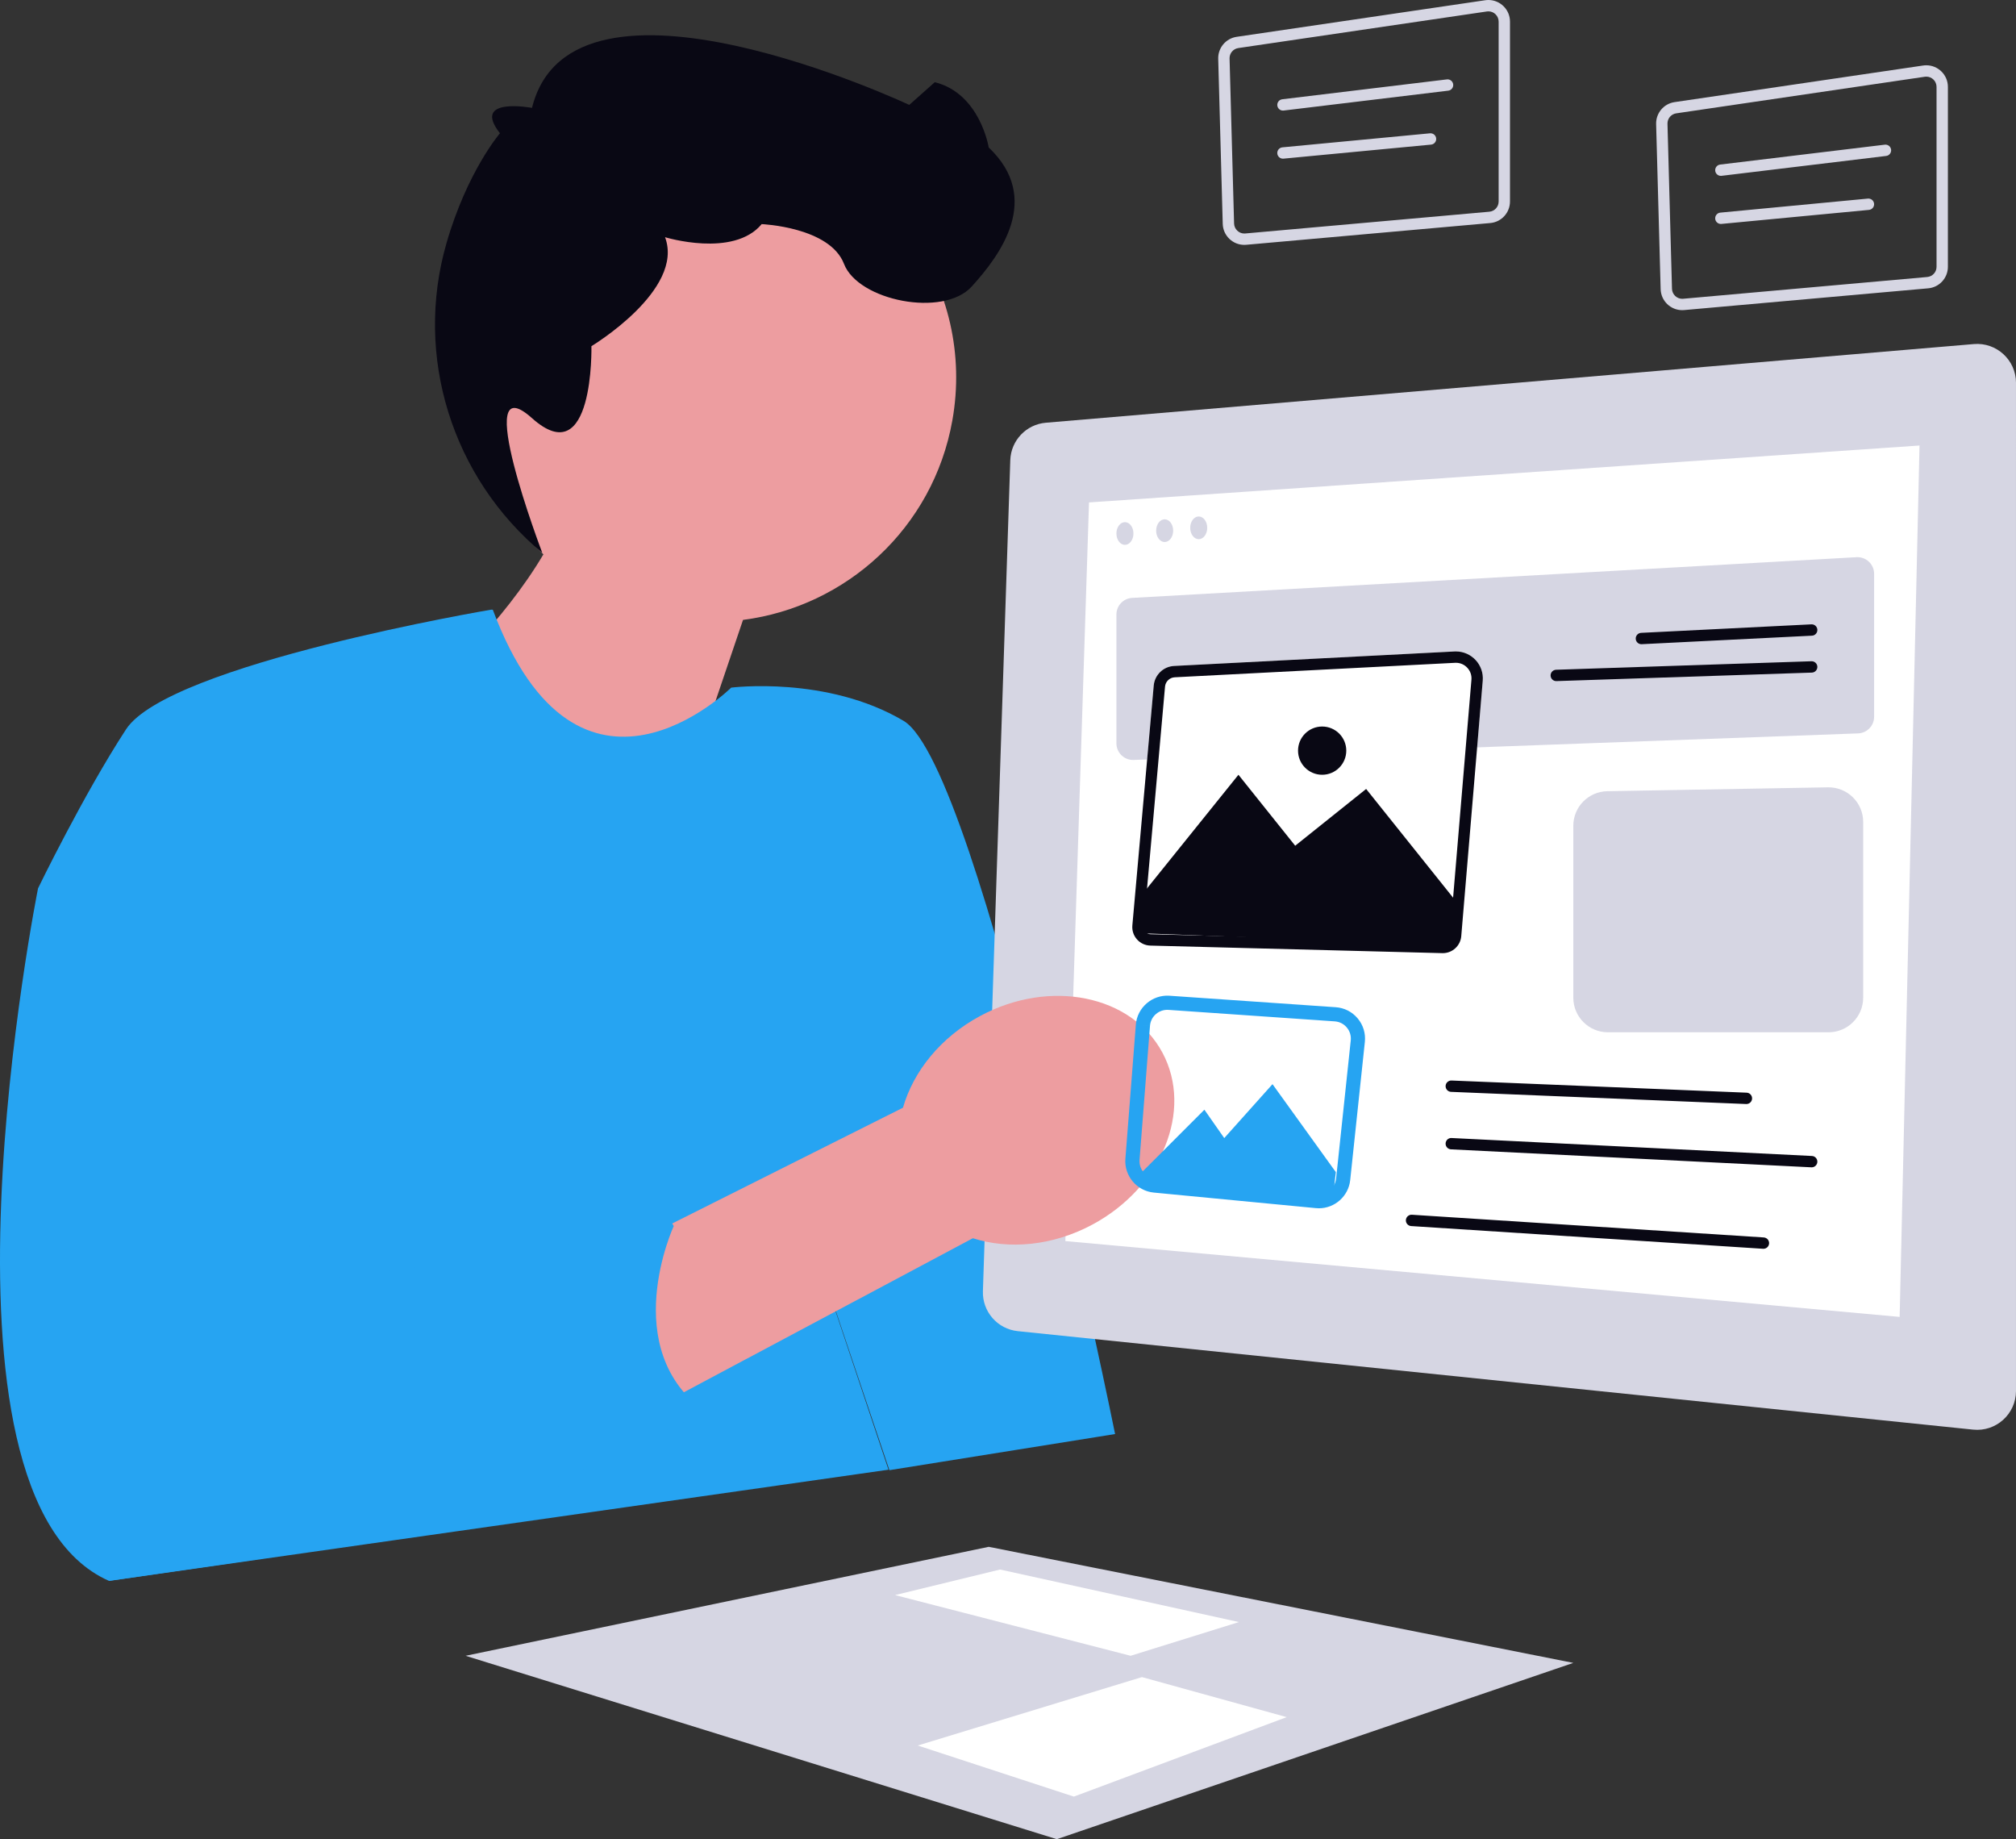 <svg xmlns="http://www.w3.org/2000/svg" width="710.41" height="647.958" viewBox="0 0 710.41 647.958" xmlns:xlink="http://www.w3.org/1999/xlink" role="img" artist="Katerina Limpitsouni" source="https://undraw.co/"><rect x="0" y="0" width="710.41" height="647.958" fill="#333333" stroke="none"/><path d="M166.156,117.905c8.349-46.788,53.046-77.949,99.834-69.6,46.788,8.349,77.949,53.046,69.601,99.834-6.771,37.945-37.45,65.608-73.762,70.257l-35.69,105.312-71.075-84.472s22.136-19.755,36.43-43.934c-20.154-19.251-30.601-47.903-25.338-77.397Z" fill="#ed9da0"/><path d="M173.097,214.788s-113.687,19.17-128.687,42.17-31,56-31,56c0,0-43,214,25,244l274.687-39.17-33.687-100.83,34,101,79.534-12.732s-47.534-235.268-74.534-251.268c-27-16-60.751-11.701-60.751-11.701,0,0-53.748,53.404-83.998-27.448l-.563-.021Z" fill="#26a4f2"/><path d="M234.352,83.566s24.058,7.392,34.058-4.608c0,0,24,1,29,14s35,19,45,8c10-11,25-31,6-49,0,0-3-19-19-23l-9,8s-118.876-55.906-132.938,1.047c0,0-21.527-4.058-11.294,8.948,0,0-11.53,13.369-18.844,38.721-11.48,39.789,1.95,82.603,33.764,109.115l0.0 0s-25.563-67.102-3.625-47.466,20.938-25.364,20.938-25.364c0,0,32.884-19.784,25.942-38.392Z" fill="#090814"/><path d="M695.555,121.217l-327.012,27.713c-6.919.586-12.305,6.258-12.534,13.198l-9.645,292.768c-.237,7.191,5.13,13.339,12.286,14.077l336.657,34.696c8.078.833,15.102-5.505,15.102-13.626V134.866c0-8.022-6.862-14.327-14.855-13.649Z" fill="#d6d6e3"/><polygon points="383.749 177.012 375.41 437.242 669.41 463.958 676.41 156.958 383.749 177.012" fill="#fff"/><path d="M398.944,210.647l255.274-14.341c3.362-.189,6.192,2.486,6.192,5.854v50.364c0,3.155-2.496,5.744-5.648,5.859l-255.274,9.353c-3.32.122-6.078-2.537-6.078-5.859v-45.375c0-3.11,2.429-5.679,5.534-5.854Z" fill="#d6d6e3"/><path d="M578.408,226.958c-1.059,0-1.942-.831-1.996-1.9-.055-1.103.794-2.042,1.897-2.097l60-3c1.115-.06,2.042.794,2.098,1.897.055,1.103-.794,2.042-1.897,2.097l-60,3c-.034.002-.068.003-.102.003Z" fill="#090814"/><path d="M548.408,239.958c-1.074,0-1.961-.853-1.998-1.934-.037-1.104.829-2.028,1.933-2.065l90-2.995c1.103-.023,2.029.829,2.065,1.933s-.829,2.028-1.933,2.065l-90,2.995c-.022.001-.045.001-.068.001Z" fill="#090814"/><path d="M406.558,241.535l-7.531,84.498c-.334,3.752,2.567,7.007,6.333,7.105l102.893,2.661c3.457.089,6.383-2.532,6.673-5.978l7.572-90.017c.483-5.737-4.208-10.581-9.957-10.284l-98.807,5.103c-3.78.195-6.84,3.143-7.176,6.913Z" fill="#fff"/><path d="M513.043,233.506c1.549,0,2.984.632,4.038,1.779,1.053,1.146,1.561,2.631,1.431,4.183l-7.572,90.017c-.109,1.299-1.214,2.316-2.516,2.316l-.068-.001-102.893-2.661c-.951-.025-1.549-.54-1.821-.845-.272-.305-.715-.959-.631-1.906l7.531-84.498c.158-1.774,1.619-3.182,3.398-3.273l98.807-5.103c.099-.005.198-.008.296-.008M513.043,229.506c-.167,0-.334.004-.502.013l-98.807,5.103c-3.78.195-6.84,3.143-7.176,6.913l-7.531,84.498c-.334,3.751,2.567,7.007,6.333,7.104l102.893,2.661c.057.001.115.002.171.002,3.382,0,6.217-2.592,6.502-5.98l7.572-90.017c.468-5.569-3.938-10.297-9.455-10.297h0Z" fill="#090814"/><polygon points="403.41 313.958 436.41 272.958 456.41 297.958 481.41 277.958 513.41 317.958 511.41 332.958 402.097 328.788 403.41 313.958" fill="#090814"/><path d="M554.41,290.945v60.536c0,6.737,5.462,12.199,12.199,12.199h77.752c6.737,0,12.199-5.462,12.199-12.199v-61.901c0-6.821-5.593-12.317-12.413-12.197l-77.752,1.365c-6.653.117-11.985,5.543-11.985,12.197Z" fill="#d6d6e3"/><path d="M615.411,388.958c-.028,0-.056-.001-.084-.002l-104-4.287c-1.104-.045-1.961-.977-1.916-2.08.046-1.104.977-1.954,2.081-1.916l104,4.287c1.104.045,1.961.977,1.916,2.08-.044,1.076-.931,1.918-1.997,1.918Z" fill="#090814"/><path d="M638.411,411.259c-.033,0-.067-.001-.101-.003l-127-6.33c-1.103-.055-1.953-.993-1.898-2.097.055-1.104.977-1.962,2.097-1.897l127,6.33c1.103.055,1.953.993,1.898,2.097-.053,1.069-.937,1.9-1.996,1.9Z" fill="#090814"/><path d="M621.412,439.958c-.043,0-.087-.001-.131-.004l-124-8c-1.102-.071-1.938-1.022-1.867-2.125.071-1.103,1.027-1.93,2.125-1.867l124,8c1.102.071,1.938,1.022,1.867,2.125-.068,1.059-.948,1.871-1.994,1.871Z" fill="#090814"/><circle cx="465.91" cy="264.458" r="8.5" fill="#090814"/><ellipse cx="396.41" cy="187.958" rx="3" ry="4" fill="#d6d6e3"/><ellipse cx="410.41" cy="186.958" rx="3" ry="4" fill="#d6d6e3"/><ellipse cx="422.41" cy="185.958" rx="3" ry="4" fill="#d6d6e3"/><path d="M678.813,27c1.984,0,3.597,1.621,3.597,3.614v63.38c0,1.884-1.415,3.431-3.292,3.598l-85.999,7.663c-.111.01-.222.015-.331.015-1.932,0-3.548-1.577-3.601-3.514l-1.593-58.151c-.05-1.828,1.276-3.407,3.085-3.673l87.593-12.892c.18-.027.362-.04.541-.04M678.813,23c-.37,0-.745.027-1.124.083l-87.592,12.892c-3.814.561-6.607,3.886-6.501,7.74l1.593,58.151c.114,4.155,3.525,7.405,7.599,7.405.227,0,.456-.01.686-.031l85.999-7.663c3.927-.35,6.937-3.64,6.937-7.583V30.614c0-4.263-3.474-7.614-7.597-7.614h0Z" fill="#d6d6e3"/><path d="M606.407,61.958c-.998,0-1.861-.745-1.983-1.761-.133-1.097.649-2.093,1.746-2.225l58-7c1.093-.135,2.093.648,2.225,1.746.133,1.097-.649,2.093-1.746,2.225l-58,7c-.082.01-.162.015-.242.015Z" fill="#d6d6e3"/><path d="M606.407,78.9c-1.019,0-1.89-.775-1.989-1.811-.104-1.1.702-2.076,1.802-2.181l52-4.942c1.097-.099,2.076.702,2.181,1.802s-.702,2.076-1.802,2.181l-52,4.942c-.064.006-.128.009-.192.009Z" fill="#d6d6e3"/><path d="M524.5,4c1.984,0,3.597,1.621,3.597,3.614v63.38c0,1.884-1.415,3.431-3.292,3.598l-85.999,7.663c-.111.01-.222.015-.331.015-1.932,0-3.548-1.577-3.601-3.514l-1.593-58.151c-.05-1.828,1.276-3.407,3.085-3.673l87.593-12.892c.18-.027.362-.04.541-.04M524.5,0c-.37,0-.745.027-1.124.083l-87.592,12.892c-3.814.561-6.607,3.886-6.501,7.74l1.593,58.151c.114,4.155,3.525,7.405,7.599,7.405.227,0,.456-.01.686-.031l85.999-7.663c3.927-.35,6.937-3.64,6.937-7.583V7.614c0-4.263-3.474-7.614-7.597-7.614h0Z" fill="#d6d6e3"/><path d="M452.095,38.958c-.998,0-1.861-.745-1.983-1.761-.133-1.097.649-2.093,1.746-2.225l58-7c1.093-.135,2.093.648,2.225,1.746.133,1.097-.649,2.093-1.746,2.225l-58,7c-.082.01-.162.015-.242.015Z" fill="#d6d6e3"/><path d="M452.095,55.9c-1.019,0-1.89-.775-1.989-1.811-.104-1.1.702-2.076,1.802-2.181l52-4.942c1.097-.099,2.076.702,2.181,1.802s-.702,2.076-1.802,2.181l-52,4.942c-.064.006-.128.009-.192.009Z" fill="#d6d6e3"/><polygon points="164.064 583.348 372.41 647.958 554.41 585.85 348.41 544.958 164.064 583.348" fill="#d6d6e3"/><polygon points="315.41 561.958 352.41 552.958 436.575 571.466 398.41 583.348 315.41 561.958" fill="#fff"/><polygon points="402.41 590.853 323.41 614.958 378.41 632.958 453.41 604.958 402.41 590.853" fill="#fff"/><path d="M342.824,436.241l-167.322,89.158-32.17-47.436,174.864-87.708c3.647-12.766,13.251-24.85,27.282-32.364,24.551-13.149,53.274-7.337,64.156,12.981,10.882,20.318-.199,47.447-24.75,60.596-14.031,7.515-29.412,8.812-42.059,4.773Z" fill="#ed9da0"/><path d="M108.41,396.958l-8,24s19,20.287,0,31.644l67-8.644s27.124-20.005,29.062-3.503c0,0,33.938-22.497,40.938-8.497,0,0-20.072,43.406,11.464,65.703l-41.964,18.869-29.89,20.229-138.61,20.199" fill="#26a4f2"/><path d="M464.767,425.685c-.351,0-.704-.017-1.059-.051l-57.141-5.484c-5.978-.573-10.461-5.911-9.995-11.898l3.683-47.252c.472-6.042,5.787-10.596,11.818-10.199l58.621,4.05c3.032.21,5.777,1.607,7.73,3.936,1.953,2.328,2.852,5.273,2.531,8.295l-5.164,48.687c-.601,5.664-5.437,9.918-11.025,9.918ZM402.749,361.193l2.493.194-3.683,47.252c-.256,3.287,2.205,6.218,5.487,6.533l57.141,5.484c3.312.319,6.285-2.111,6.635-5.418l5.164-48.687c.176-1.659-.318-3.276-1.39-4.554-1.072-1.278-2.58-2.046-4.244-2.161l-58.621-4.05c-3.316-.22-6.229,2.281-6.488,5.6l-2.493-.194Z" fill="#26a4f2"/><polygon points="402.41 412.958 424.41 390.958 431.41 400.958 448.41 381.958 470.739 412.958 469.41 423.958 403.41 418.805 402.41 412.958" fill="#26a4f2"/></svg>